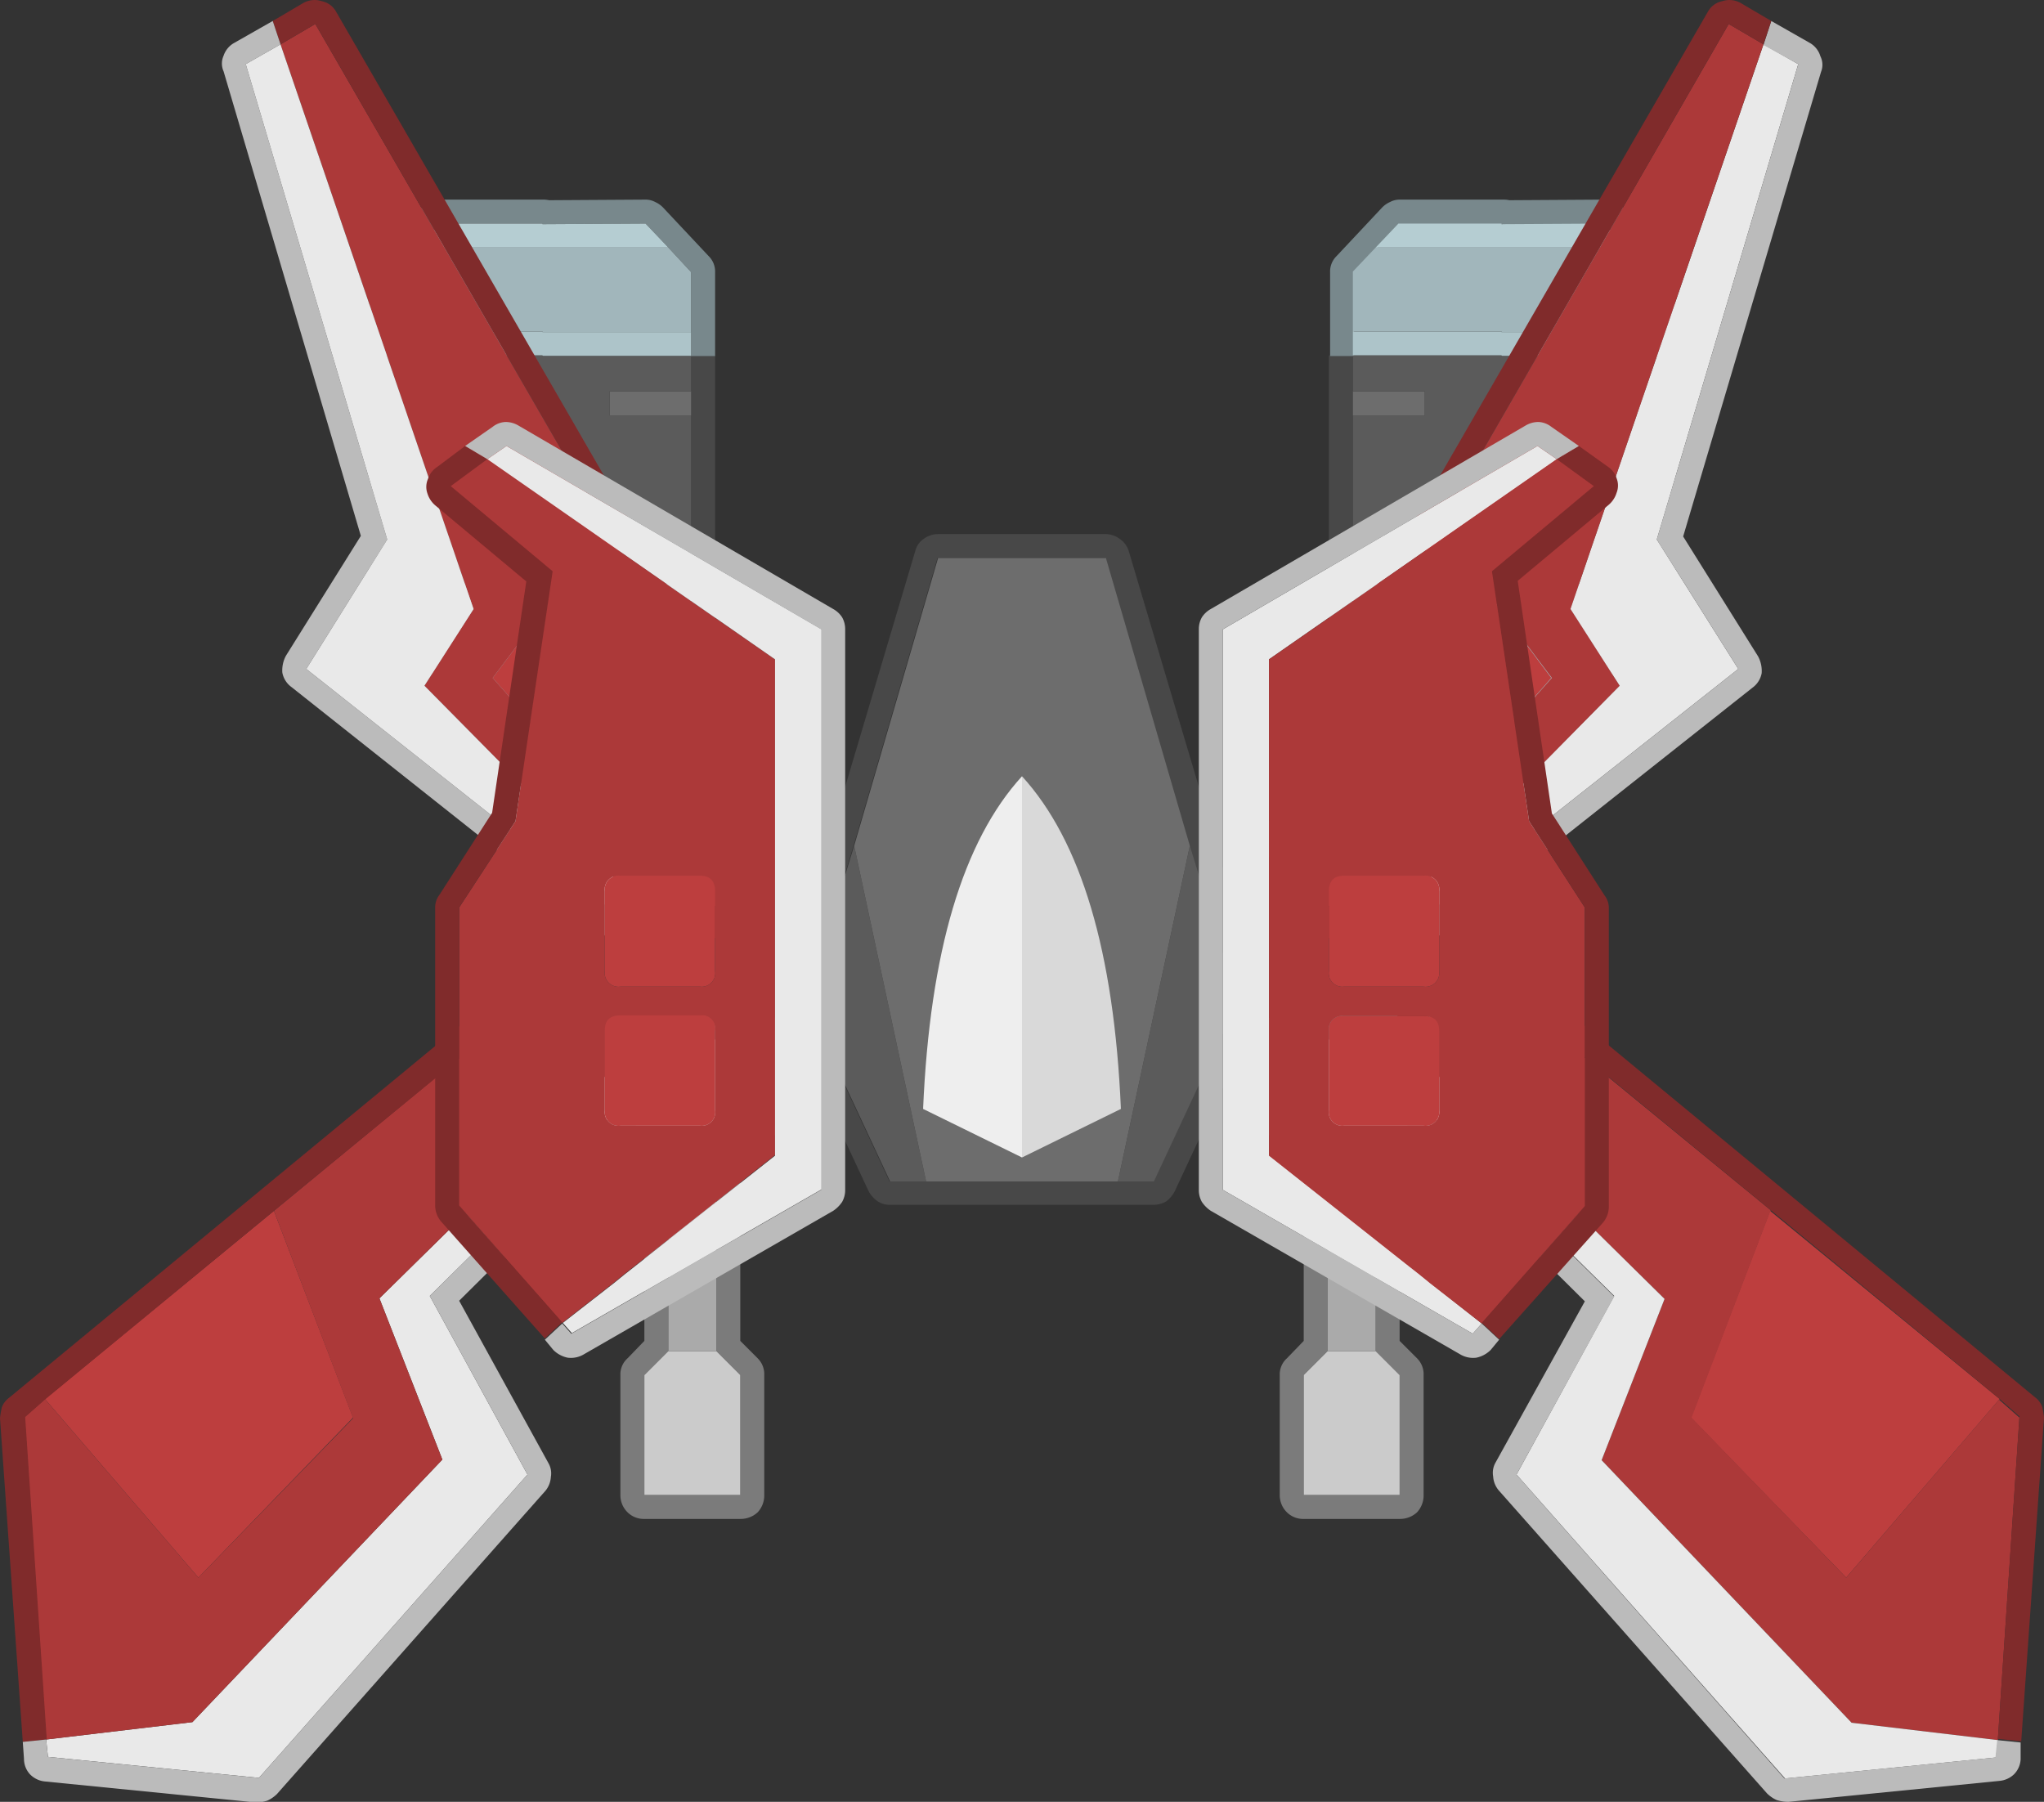 <svg xmlns="http://www.w3.org/2000/svg" viewBox="0 0 170.5 150.3"><rect x="0" y="0" width="170.5" height="150.3" fill="#333333" stroke="none"/><defs><style>.cls-1{fill:#7b7b7b;}.cls-2{fill:#cbcbcb;}.cls-3{fill:#aaa;}.cls-4{fill:#484848;}.cls-5{fill:#78888c;}.cls-6{fill:#6d6d6d;}.cls-7{fill:#a1b6bb;}.cls-8{fill:#adc4c9;}.cls-9{fill:#5b5b5b;}.cls-10{fill:#b5cdd2;}.cls-11{fill:#bd3e3e;}.cls-12{fill:#e9e9e9;}.cls-13{fill:#bbb;}.cls-14{fill:#ac3939;}.cls-15{fill:#802b2b;}.cls-16{fill:#eee;}.cls-17{fill:#d9d9d9;}</style></defs><title>Ресурс 12</title><g id="Слой_2" data-name="Слой 2"><g id="Слой_1-2" data-name="Слой 1"><g id="Layer0_266_MEMBER_0_FILL" data-name="Layer0 266 MEMBER 0 FILL"><path class="cls-1" d="M51.75,84.7a2.05,2.05,0,0,0-2,2v6a2,2,0,0,0,.6,1.45l3.4,3.4v14.3l-1.4,1.45a1.8,1.8,0,0,0-.6,1.4v10a2,2,0,0,0,.6,1.45,1.92,1.92,0,0,0,1.4.55h8a2.09,2.09,0,0,0,1.45-.55,2.07,2.07,0,0,0,.55-1.45v-10a1.87,1.87,0,0,0-.55-1.4l-1.45-1.45V97.55l3.45-3.4a2.07,2.07,0,0,0,.55-1.45v-6a1.87,1.87,0,0,0-.55-1.4,2,2,0,0,0-1.45-.6h-12m4,12-4-4v-6h12v6l-4,4v16l2,2v10h-8v-10l2-2v-16m51-12a2.05,2.05,0,0,0-2,2v6a2,2,0,0,0,.6,1.45l3.4,3.4v14.3l-1.4,1.45a1.8,1.8,0,0,0-.6,1.4v10a2,2,0,0,0,.6,1.45,1.92,1.92,0,0,0,1.4.55h8a2.09,2.09,0,0,0,1.45-.55,2.07,2.07,0,0,0,.55-1.45v-10a1.87,1.87,0,0,0-.55-1.4l-1.45-1.45V97.55l3.45-3.4a2.07,2.07,0,0,0,.55-1.45v-6a1.87,1.87,0,0,0-.55-1.4,2,2,0,0,0-1.45-.6h-12m0,8v-6h12v6l-4,4v16l2,2v10h-8v-10l2-2v-16Z"/><path class="cls-2" d="M61.75,124.7v-10l-2-2h-4l-2,2v10h8m-10-32,4,4h4l4-4v-6h-12v6m63,20h-4l-2,2v10h8v-10l-2-2m-4-16h4l4-4v-6h-12v6Z"/><path class="cls-3" d="M59.75,96.7h-4v16h4v-16m55,0h-4v16h4Z"/></g><g id="Layer0_266_MEMBER_1_FILL" data-name="Layer0 266 MEMBER 1 FILL"><path class="cls-4" d="M32.85,29.65h-2v19h2v-19m24.8,0v19h2v-19h-2m55.2,0h-2v19h2v-19m24.8,0v19h2v-19Z"/><path class="cls-5" d="M57.65,48.65V52.7l-8,9h-4.4v-.05h-4.4l-8-9v-4h-2v4a2.07,2.07,0,0,0,.5,1.35l8,9a2.77,2.77,0,0,0,.7.5,2,2,0,0,0,.8.15H44.8a2,2,0,0,0,.45.05h4.4a2.41,2.41,0,0,0,.85-.15,3.42,3.42,0,0,0,.65-.5l8-9a2.07,2.07,0,0,0,.5-1.35V48.65h-2m2-19V22.7a1.8,1.8,0,0,0-.55-1.35L55.3,17.3a2.11,2.11,0,0,0-.65-.45,1.69,1.69,0,0,0-.8-.2l-8.05.05a2.39,2.39,0,0,0-.55-.05l-8.6,0a1.69,1.69,0,0,0-.8.2,2.11,2.11,0,0,0-.65.45L31.4,21.3a1.8,1.8,0,0,0-.55,1.35v7h2v-7l1.9-2,1.9-2,8.6,0v.05l8.6-.05,1.9,2,1.9,2.05v7h2m78,19V52.7l-8,9h-4.4v-.05h-4.4l-8-9v-4h-2v4a2.07,2.07,0,0,0,.5,1.35l8,9a2.77,2.77,0,0,0,.7.5,2,2,0,0,0,.8.15h4a2,2,0,0,0,.45.05h4.4a2.41,2.41,0,0,0,.85-.15,3.42,3.42,0,0,0,.65-.5l8-9a2.07,2.07,0,0,0,.5-1.35V48.65h-2m2-19V22.7a1.8,1.8,0,0,0-.55-1.35l-3.8-4.05a2.11,2.11,0,0,0-.65-.45,1.69,1.69,0,0,0-.8-.2l-8,.05a2.39,2.39,0,0,0-.55-.05l-8.6,0a1.69,1.69,0,0,0-.8.2,2.11,2.11,0,0,0-.65.45l-3.8,4.05a1.8,1.8,0,0,0-.55,1.35v7h2v-7l1.9-2,1.9-2,8.6,0v.05l8.6-.05,1.9,2,1.9,2.05v7Z"/><path class="cls-6" d="M57.65,44.65h-6.8v2h6.8v-2m-18.8,2v-2h-6v2h6m0-12v-2h-6v2h6m18.8,0v-2h-6.8v2h6.8m80,10h-6.8v2h6.8v-2m-18.8,2v-2h-6v2h6m0-12v-2h-6v2h6m18.8,0v-2h-6.8v2Z"/><path class="cls-7" d="M45.25,48.7v-.05H32.85v4l8,9h4.4v.05h4.4l8-9v-4H45.25m0-21.05v.05h12.4v-5l-1.9-2.05h-21l-1.9,2v5h12.4m80,21.05v-.05h-12.4v4l8,9h4.4v.05h4.4l8-9v-4h-12.4m0-21.05v.05h12.4v-5l-1.9-2.05h-21l-1.9,2v5Z"/><path class="cls-8" d="M45.25,29.65v.05h12.4v-2H45.25v-.05H32.85v2h12.4m80,0v.05h12.4v-2h-12.4v-.05h-12.4v2Z"/><path class="cls-9" d="M45.25,29.7v-.05H32.85v3h6v2h-6v10h6v2h-6v2h12.4v.05h12.4V46.65h-6.8v-2h6.8v-10h-6.8v-2h6.8V29.7H45.25m80,0v-.05h-12.4v3h6v2h-6v10h6v2h-6v2h12.4v.05h12.4V46.65h-6.8v-2h6.8v-10h-6.8v-2h6.8V29.7Z"/><path class="cls-10" d="M45.25,18.7v-.05l-8.6,0-1.9,2h21l-1.9-2-8.6.05m80,0v-.05l-8.6,0-1.9,2h21l-1.9-2Z"/></g><g id="Layer0_266_MEMBER_2_FILL" data-name="Layer0 266 MEMBER 2 FILL"><path class="cls-4" d="M92.25,44.55h-14a2,2,0,0,0-1.2.4,1.7,1.7,0,0,0-.7,1l-11,37a1.72,1.72,0,0,0,.1,1.4l7,15a2.42,2.42,0,0,0,.75.85,1.85,1.85,0,0,0,1,.3h22a2.09,2.09,0,0,0,1.1-.3,2.59,2.59,0,0,0,.7-.85l7-15a1.92,1.92,0,0,0,.15-1.4l-11-37a1.91,1.91,0,0,0-.75-1,2,2,0,0,0-1.2-.4m-14,2h14l7,24,4,13-7,15h-22l-7-15,4-13Z"/><path class="cls-9" d="M74.25,98.55h3l-6-28-4,13,7,15m29-15-4-13-6,28h3Z"/><path class="cls-6" d="M92.25,46.55h-14l-7,24,6,28h16l6-28Z"/></g><g id="Layer0_266_MEMBER_3_MEMBER_0_FILL" data-name="Layer0 266 MEMBER 3 MEMBER 0 FILL"><path class="cls-11" d="M129.4,56.55,120,44l-9,15.65,8.5,8.15Z"/><path class="cls-12" d="M150,5.35,147.1,3.7,131,50.8l4.1,6.4L114.2,78.35l1.1.9L145,55.8,138.2,45Z"/><path class="cls-13" d="M147.75,1.75l-.65,2L150,5.35,138.2,45,145,55.8,115.3,79.25l-1.1-.9-1.4,1.5,1.25,1a1.89,1.89,0,0,0,1.2.4,2,2,0,0,0,1.25-.4l29.7-23.5a1.92,1.92,0,0,0,.75-1.2,2.59,2.59,0,0,0-.3-1.4l-6.25-10L151.9,6a1.58,1.58,0,0,0-.05-1.3A1.91,1.91,0,0,0,151,3.6Z"/><path class="cls-14" d="M147.1,3.7,144.2,2,120,44l9.45,12.55-10,11.25L111,59.65l-6.3,10.85,9.55,7.85L135.1,57.2,131,50.8Z"/><path class="cls-15" d="M143.65.1a1.78,1.78,0,0,0-1.2.9L102.9,69.5a1.93,1.93,0,0,0-.2,1.35,2,2,0,0,0,.65,1.25l9.45,7.75,1.4-1.5-9.55-7.85L111,59.65,120,44,144.2,2l2.9,1.7.65-1.95L145.2.25A1.92,1.92,0,0,0,143.65.1Z"/></g><g id="Layer0_266_MEMBER_3_MEMBER_1_FILL" data-name="Layer0 266 MEMBER 3 MEMBER 1 FILL"><path class="cls-11" d="M141.05,118.25,154,131.6l12.8-14.9L147.65,101Z"/><path class="cls-14" d="M126.35,83.45l-6.8,1-2.3,2.65,21.6,21.25-5.25,13.45,20.85,21.9,12.2,1.45,1.8-26.9-1.7-1.5L154,131.6l-12.9-13.35,6.6-17.3Z"/><path class="cls-12" d="M117.25,87.05l-1.8,2.1,19.2,18.95L126.5,123l22.4,25.35,17.6-1.75.15-1.45-12.2-1.45-20.85-21.9,5.25-13.45Z"/><path class="cls-13" d="M117.25,87.05l-1.55-1.3-1.8,2.1a1.58,1.58,0,0,0-.45,1.4,1.47,1.47,0,0,0,.6,1.3l18.15,18L124.75,122a1.72,1.72,0,0,0-.2,1.15,2,2,0,0,0,.45,1.15l22.4,25.3a2.78,2.78,0,0,0,.8.55,3.29,3.29,0,0,0,1,.15l17.6-1.75A2,2,0,0,0,168,148a1.9,1.9,0,0,0,.55-1.25l0-1.4-1.95-.2-.15,1.45-17.6,1.75L126.5,123l8.15-14.85-19.2-18.95Z"/><path class="cls-15" d="M115.7,85.75l1.55,1.3,2.3-2.65,6.8-1,21.3,17.5,19.1,15.75,1.7,1.5-1.8,26.9,1.95.2,1.9-27a7,7,0,0,0-.15-.9,1.74,1.74,0,0,0-.6-.8l-42.1-34.75c-.27-.14-.52-.25-.75-.35a1.75,1.75,0,0,0-.85,0l-6.75.9a2.08,2.08,0,0,0-1.3.7Z"/></g><g id="Layer0_266_MEMBER_3_MEMBER_2_FILL" data-name="Layer0 266 MEMBER 3 MEMBER 2 FILL"><path class="cls-12" d="M129.85,38.3l-1.6-1.1L102,52.5V99.25l20.85,12,.75-.85L119.3,107c-.57-.47-1.15-.94-1.75-1.4l-11.7-9.25V55Z"/><path class="cls-14" d="M133,40.55l-3.1-2.25L105.85,55v41.4l11.7,9.25c.6.46,1.18.93,1.75,1.4l4.3,3.35,8.6-9.75V75.7l-4.65-7.2-3.1-20.85,8.5-7.1M110.85,81V74.35c0-.87.42-1.3,1.25-1.3h6.65a1.15,1.15,0,0,1,1.3,1.3V81a1.15,1.15,0,0,1-1.3,1.3H112.1a1.13,1.13,0,0,1-1.25-1.3m1.25,12.9a1.13,1.13,0,0,1-1.25-1.3V86a1.1,1.1,0,0,1,1.25-1.25h6.65c.87,0,1.3.41,1.3,1.25V92.6a1.15,1.15,0,0,1-1.3,1.3Z"/><path class="cls-11" d="M110.85,92.6a1.13,1.13,0,0,0,1.25,1.3h6.65a1.15,1.15,0,0,0,1.3-1.3V86c0-.84-.43-1.25-1.3-1.25H112.1A1.1,1.1,0,0,0,110.85,86V92.6m0-18.25V81a1.13,1.13,0,0,0,1.25,1.3h6.65a1.15,1.15,0,0,0,1.3-1.3V74.35a1.15,1.15,0,0,0-1.3-1.3H112.1C111.27,73.05,110.85,73.48,110.85,74.35Z"/><path class="cls-15" d="M131.7,37.2l-1.85,1.1,3.1,2.25-8.5,7.1,3.1,20.85,4.65,7.2v24.9l-8.6,9.75,1.45,1.35L133.7,102a2.07,2.07,0,0,0,.5-1.35V75.7a1.68,1.68,0,0,0-.35-1l-4.4-6.85L126.6,48.45l7.6-6.35a2.14,2.14,0,0,0,.65-1,1.64,1.64,0,0,0,0-1.2,1.82,1.82,0,0,0-.7-.95Z"/><path class="cls-13" d="M131.7,37.2l-2.3-1.6a1.86,1.86,0,0,0-1.05-.4,2.09,2.09,0,0,0-1.1.3L101,50.8a2.09,2.09,0,0,0-.75.7,2,2,0,0,0-.25,1V99.25a2,2,0,0,0,.25,1,2.68,2.68,0,0,0,.75.75l20.85,12a2.1,2.1,0,0,0,1.3.25,2.36,2.36,0,0,0,1.2-.65l.7-.85-1.45-1.35-.75.85L102,99.25V52.5l26.25-15.3,1.6,1.1Z"/></g><g id="Layer0_266_MEMBER_3_MEMBER_3_FILL" data-name="Layer0 266 MEMBER 3 MEMBER 3 FILL"><path class="cls-11" d="M50.55,44,41.1,56.55,51.05,67.8l8.5-8.15Z"/><path class="cls-14" d="M26.3,2,23.4,3.7,39.5,50.8l-4.1,6.4L56.3,78.35l9.55-7.85-6.3-10.85-8.5,8.15L41.1,56.55,50.55,44Z"/><path class="cls-15" d="M23.4,3.7,26.3,2,50.55,44l9,15.65,6.3,10.85L56.3,78.35l1.4,1.5,9.45-7.75a2,2,0,0,0,.65-1.25,1.93,1.93,0,0,0-.2-1.35L28.05,1a1.78,1.78,0,0,0-1.2-.9A1.92,1.92,0,0,0,25.3.25l-2.55,1.5Z"/><path class="cls-13" d="M20.5,5.35,23.4,3.7l-.65-1.95L19.5,3.6a1.91,1.91,0,0,0-.85,1.05,1.58,1.58,0,0,0,0,1.3L30.1,44.7l-6.25,10a2.59,2.59,0,0,0-.3,1.4,1.92,1.92,0,0,0,.75,1.2L54,80.85a2,2,0,0,0,1.25.4,1.89,1.89,0,0,0,1.2-.4l1.25-1-1.4-1.5-1.1.9L25.55,55.8,32.3,45Z"/><path class="cls-12" d="M23.4,3.7,20.5,5.35,32.3,45,25.55,55.8,55.2,79.25l1.1-.9L35.4,57.2l4.1-6.4Z"/></g><g id="Layer0_266_MEMBER_3_MEMBER_4_FILL" data-name="Layer0 266 MEMBER 3 MEMBER 4 FILL"><path class="cls-11" d="M16.55,131.6l12.9-13.35L22.85,101,3.75,116.7Z"/><path class="cls-12" d="M55.05,89.15l-1.8-2.1L31.65,108.3l5.25,13.45-20.85,21.9L3.85,145.1,4,146.55l17.6,1.75L44,123,35.85,108.1Z"/><path class="cls-14" d="M53.25,87.05,51,84.4l-6.8-1L22.85,101l6.6,17.3L16.55,131.6,3.75,116.7l-1.7,1.5,1.8,26.9,12.2-1.45,20.85-21.9L31.65,108.3Z"/><path class="cls-15" d="M52.5,83.1a2.08,2.08,0,0,0-1.3-.7l-6.75-.9a1.75,1.75,0,0,0-.85,0c-.23.1-.48.21-.75.35L.75,116.6a1.74,1.74,0,0,0-.6.8,7,7,0,0,0-.15.9l1.9,27,2-.2-1.8-26.9,1.7-1.5L22.85,101l21.3-17.5,6.8,1,2.3,2.65,1.55-1.3Z"/><path class="cls-13" d="M56.6,87.85l-1.8-2.1-1.55,1.3,1.8,2.1L35.85,108.1,44,123,21.6,148.3,4,146.55l-.15-1.45-1.95.2L2,146.7A1.9,1.9,0,0,0,2.5,148a2,2,0,0,0,1.25.6l17.6,1.75a3.29,3.29,0,0,0,.95-.15,2.78,2.78,0,0,0,.8-.55l22.4-25.3a2,2,0,0,0,.45-1.15,1.72,1.72,0,0,0-.2-1.15L38.3,108.5l18.15-18a1.47,1.47,0,0,0,.6-1.3A1.58,1.58,0,0,0,56.6,87.85Z"/></g><g id="Layer0_266_MEMBER_3_MEMBER_5_FILL" data-name="Layer0 266 MEMBER 3 MEMBER 5 FILL"><path class="cls-14" d="M64.65,55l-24-16.65-3.1,2.25,8.5,7.1L43,68.5,38.3,75.7v24.9l8.6,9.75L51.2,107c.57-.47,1.15-.94,1.75-1.4l11.7-9.25V55m-5,19.4V81a1.13,1.13,0,0,1-1.25,1.3H51.75a1.15,1.15,0,0,1-1.3-1.3V74.35a1.15,1.15,0,0,1,1.3-1.3H58.4c.83,0,1.25.43,1.25,1.3M50.45,86c0-.84.43-1.25,1.3-1.25H58.4A1.1,1.1,0,0,1,59.65,86V92.6a1.13,1.13,0,0,1-1.25,1.3H51.75a1.15,1.15,0,0,1-1.3-1.3Z"/><path class="cls-11" d="M51.75,84.7c-.87,0-1.3.41-1.3,1.25V92.6a1.15,1.15,0,0,0,1.3,1.3H58.4a1.13,1.13,0,0,0,1.25-1.3V86A1.1,1.1,0,0,0,58.4,84.7H51.75m7.9-3.7V74.35c0-.87-.42-1.3-1.25-1.3H51.75a1.15,1.15,0,0,0-1.3,1.3V81a1.15,1.15,0,0,0,1.3,1.3H58.4A1.13,1.13,0,0,0,59.65,81Z"/><path class="cls-12" d="M42.25,37.2l-1.6,1.1L64.65,55v41.4L53,105.6c-.6.46-1.18.93-1.75,1.4l-4.3,3.35.75.85,20.85-12V52.5Z"/><path class="cls-15" d="M40.65,38.3,38.8,37.2,36.4,39a1.82,1.82,0,0,0-.7.95,1.64,1.64,0,0,0-.05,1.2,2.14,2.14,0,0,0,.65,1l7.6,6.35L41.05,67.8l-4.4,6.85a1.68,1.68,0,0,0-.35,1v24.9a2.07,2.07,0,0,0,.5,1.35l8.65,9.75,1.45-1.35-8.6-9.75V75.7L43,68.5l3.1-20.85-8.5-7.1Z"/><path class="cls-13" d="M41.1,35.6l-2.3,1.6,1.85,1.1,1.6-1.1L68.5,52.5V99.25l-20.85,12-.75-.85-1.45,1.35.7.85a2.36,2.36,0,0,0,1.2.65,2.1,2.1,0,0,0,1.3-.25L69.5,101a2.68,2.68,0,0,0,.75-.75,2,2,0,0,0,.25-1V52.5a2,2,0,0,0-.25-1,2.09,2.09,0,0,0-.75-.7L43.25,35.5a2.09,2.09,0,0,0-1.1-.3A1.86,1.86,0,0,0,41.1,35.6Z"/></g><g id="Layer0_266_MEMBER_4_FILL" data-name="Layer0 266 MEMBER 4 FILL"><path class="cls-16" d="M85.25,96.55V64.75Q77.85,72.85,77,92.5Z"/><path class="cls-17" d="M93.5,92.5q-.85-19.65-8.25-27.75v31.8Z"/></g></g></g></svg>